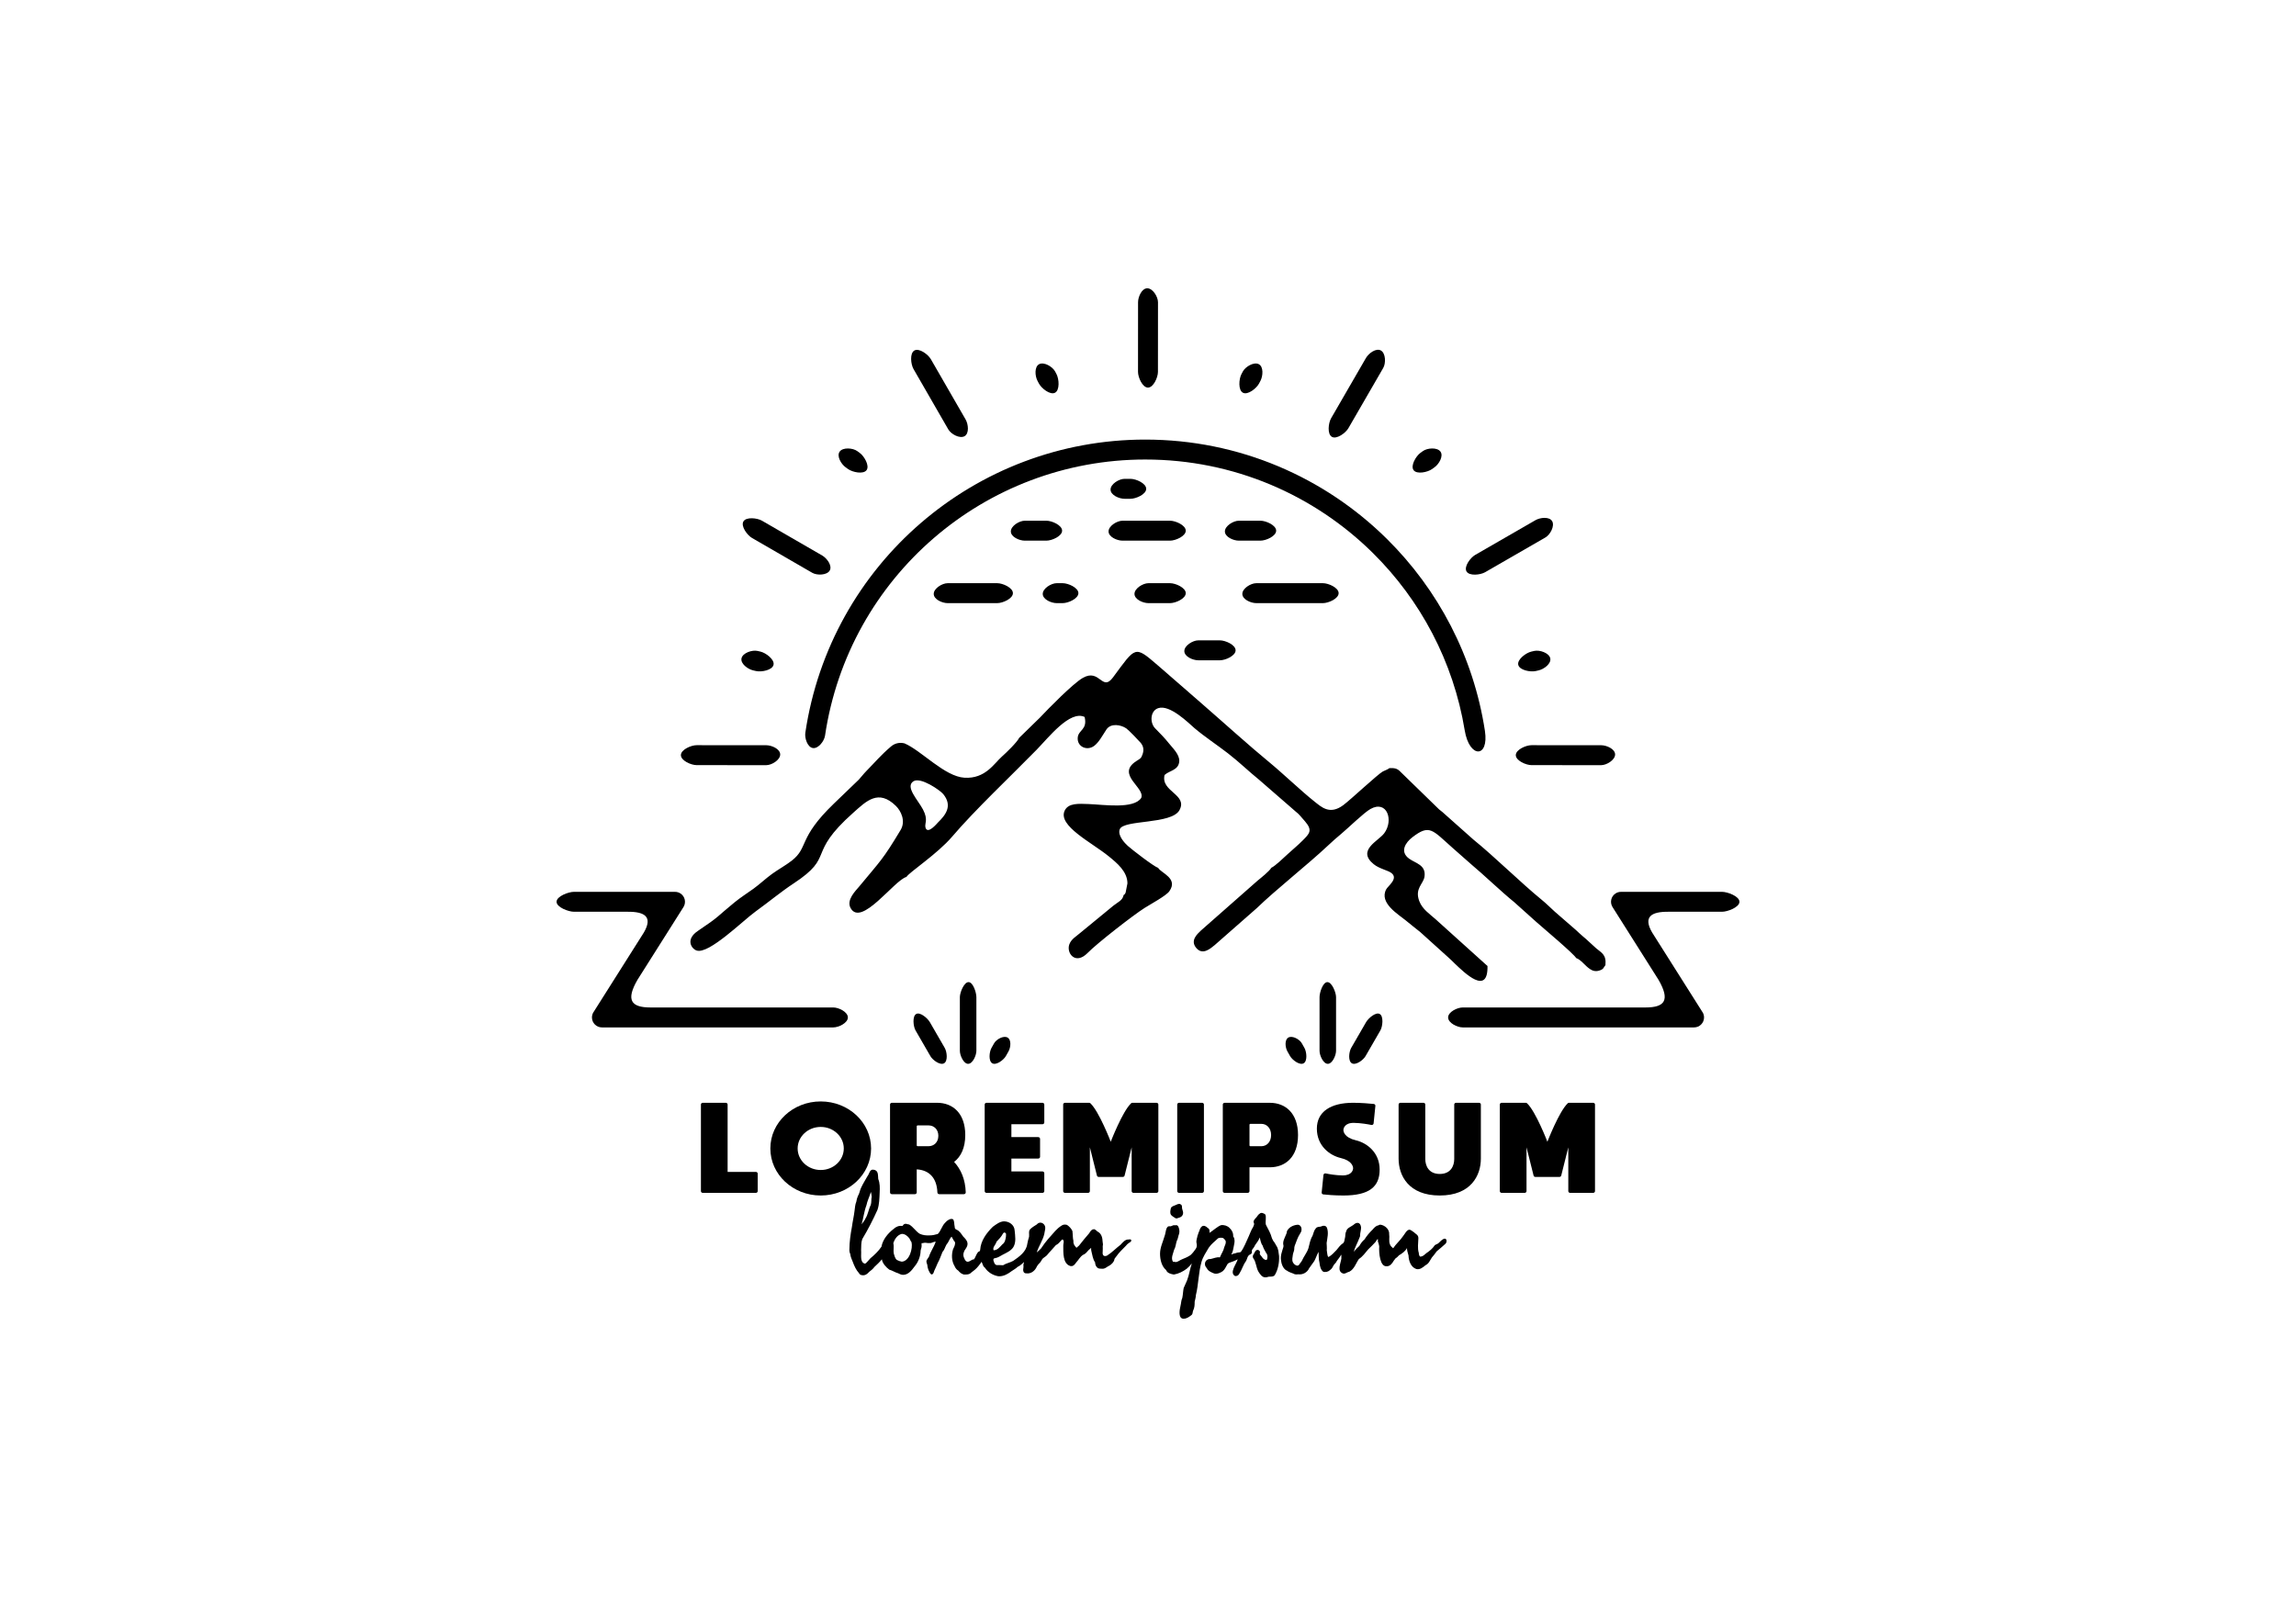 <?xml version="1.0" encoding="UTF-8"?>
<svg xmlns="http://www.w3.org/2000/svg" xmlns:xlink="http://www.w3.org/1999/xlink" width="2400" height="1680" viewBox="0 0 2400 1680">

<path fill-rule="nonzero" fill="rgb(0%, 0%, 0%)" fill-opacity="1" d="M 862.402 769.066 C 861.57 774.754 855.418 782.859 849.727 782.027 C 844.039 781.199 840.973 771.742 841.805 766.055 C 854.871 678.012 899.199 601.398 962.516 546.789 C 1025.852 492.16 1108.148 459.551 1197.129 459.551 C 1295.469 459.551 1384.672 499.109 1449.59 563.262 C 1503.199 616.23 1540.238 685.98 1552.18 764.066 C 1556.559 792.746 1535.891 792.926 1531.059 763.508 C 1519.219 691.461 1484.66 627.129 1435.012 578.078 C 1373.871 517.648 1289.82 480.391 1197.129 480.391 C 1113.25 480.391 1035.73 511.078 976.113 562.5 C 916.473 613.941 874.719 686.121 862.402 769.066 "/>
<path fill-rule="nonzero" fill="rgb(0%, 0%, 0%)" fill-opacity="1" d="M 1189.609 315.961 C 1189.621 310.211 1193.52 301.379 1199.281 301.391 C 1205.031 301.398 1210.461 310.25 1210.449 316.012 L 1210.398 388.789 C 1210.391 394.551 1205.699 405.199 1199.949 405.191 C 1194.191 405.172 1189.551 394.512 1189.559 388.75 L 1189.609 315.961 "/>
<path fill-rule="nonzero" fill="rgb(0%, 0%, 0%)" fill-opacity="1" d="M 1427.84 374.23 C 1430.73 369.25 1438.52 363.559 1443.5 366.441 C 1448.48 369.328 1448.762 379.711 1445.871 384.691 L 1409.441 447.699 C 1406.551 452.672 1397.172 459.551 1392.191 456.672 C 1387.211 453.781 1388.52 442.219 1391.41 437.238 L 1427.84 374.23 "/>
<path fill-rule="nonzero" fill="rgb(0%, 0%, 0%)" fill-opacity="1" d="M 1605.031 543.801 C 1610.02 540.93 1619.621 539.898 1622.48 544.891 C 1625.352 549.879 1620.41 559.012 1615.41 561.879 L 1552.359 598.23 C 1547.371 601.09 1535.801 602.359 1532.93 597.371 C 1530.059 592.379 1536.98 583.02 1541.969 580.148 L 1605.031 543.801 "/>
<path fill-rule="nonzero" fill="rgb(0%, 0%, 0%)" fill-opacity="1" d="M 1673.691 779.086 C 1679.441 779.098 1688.27 783 1688.262 788.758 C 1688.238 794.512 1679.398 799.941 1673.641 799.93 L 1600.859 799.883 C 1595.102 799.871 1584.449 795.184 1584.461 789.426 C 1584.48 783.672 1595.141 779.023 1600.898 779.035 L 1673.691 779.086 "/>
<path fill-rule="nonzero" fill="rgb(0%, 0%, 0%)" fill-opacity="1" d="M 1009.352 438.531 C 1012.211 443.52 1013.25 453.121 1008.262 455.988 C 1003.27 458.859 994.141 453.91 991.273 448.922 L 954.922 385.859 C 952.055 380.871 950.789 369.301 955.781 366.441 C 960.77 363.57 970.129 370.48 972.996 375.48 L 1009.352 438.531 "/>
<path fill-rule="nonzero" fill="rgb(0%, 0%, 0%)" fill-opacity="1" d="M 859.516 580.789 C 864.492 583.68 870.188 591.48 867.301 596.461 C 864.41 601.441 854.035 601.711 849.055 598.828 L 786.047 562.391 C 781.066 559.5 774.188 550.121 777.078 545.141 C 779.965 540.16 791.527 541.469 796.504 544.359 L 859.516 580.789 "/>
<path fill-rule="nonzero" fill="rgb(0%, 0%, 0%)" fill-opacity="1" d="M 800.965 779.086 C 806.719 779.098 815.547 783 815.535 788.758 C 815.523 794.512 806.676 799.941 800.922 799.93 L 728.137 799.883 C 722.383 799.871 711.73 795.184 711.742 789.426 C 711.754 783.672 722.426 779.023 728.18 779.035 L 800.965 779.086 "/>
<path fill-rule="nonzero" fill="rgb(0%, 0%, 0%)" fill-opacity="1" d="M 883.887 488.488 C 879.219 485.121 874.332 476.789 877.699 472.129 C 881.07 467.461 891.426 468.219 896.09 471.59 L 898.625 473.422 C 903.289 476.789 909.199 486.809 905.828 491.48 C 902.461 496.141 891.086 493.691 886.422 490.32 L 883.887 488.488 "/>
<path fill-rule="nonzero" fill="rgb(0%, 0%, 0%)" fill-opacity="1" d="M 787.176 700.812 C 781.566 699.52 773.828 693.746 775.121 688.137 C 776.414 682.527 786.25 679.211 791.859 680.5 L 794.906 681.203 C 800.516 682.496 809.852 689.438 808.559 695.047 C 807.266 700.656 795.828 702.809 790.219 701.516 L 787.176 700.812 "/>
<path fill-rule="nonzero" fill="rgb(0%, 0%, 0%)" fill-opacity="1" d="M 1608.41 700.812 C 1614.02 699.52 1621.75 693.746 1620.461 688.137 C 1619.172 682.527 1609.328 679.211 1603.719 680.5 L 1600.68 681.203 C 1595.07 682.496 1585.73 689.438 1587.031 695.047 C 1588.32 700.656 1599.75 702.809 1605.359 701.516 L 1608.41 700.812 "/>
<path fill-rule="nonzero" fill="rgb(0%, 0%, 0%)" fill-opacity="1" d="M 1499.531 488.488 C 1504.199 485.121 1509.09 476.789 1505.719 472.129 C 1502.352 467.461 1491.988 468.219 1487.328 471.59 L 1484.789 473.422 C 1480.129 476.789 1474.219 486.809 1477.59 491.48 C 1480.961 496.141 1492.328 493.691 1497 490.32 L 1499.531 488.488 "/>
<path fill-rule="nonzero" fill="rgb(0%, 0%, 0%)" fill-opacity="1" d="M 1084.488 398.129 C 1081.809 393.031 1081.129 383.398 1086.23 380.719 C 1091.32 378.051 1100.262 383.328 1102.941 388.422 L 1104.391 391.191 C 1107.07 396.289 1107.898 407.891 1102.809 410.57 C 1097.711 413.25 1088.621 405.988 1085.941 400.891 L 1084.488 398.129 "/>
<path fill-rule="nonzero" fill="rgb(0%, 0%, 0%)" fill-opacity="1" d="M 1317.551 398.129 C 1320.23 393.031 1320.91 383.398 1315.809 380.719 C 1310.719 378.051 1301.781 383.328 1299.102 388.422 L 1297.648 391.191 C 1294.969 396.289 1294.141 407.891 1299.23 410.57 C 1304.328 413.25 1313.422 405.988 1316.102 400.891 L 1317.551 398.129 "/>
<path fill-rule="nonzero" fill="rgb(0%, 0%, 0%)" fill-opacity="1" d="M 1071.219 565.211 C 1065.461 565.211 1056.629 561.328 1056.629 555.57 C 1056.629 549.82 1065.461 544.371 1071.219 544.371 L 1093.801 544.371 C 1099.559 544.371 1110.219 549.039 1110.219 554.789 C 1110.219 560.551 1099.559 565.211 1093.801 565.211 L 1071.219 565.211 "/>
<path fill-rule="nonzero" fill="rgb(0%, 0%, 0%)" fill-opacity="1" d="M 1294.961 565.211 C 1289.199 565.211 1280.371 561.328 1280.371 555.57 C 1280.371 549.82 1289.199 544.371 1294.961 544.371 L 1317.539 544.371 C 1323.301 544.371 1333.961 549.039 1333.961 554.789 C 1333.961 560.551 1323.301 565.211 1317.539 565.211 L 1294.961 565.211 "/>
<path fill-rule="nonzero" fill="rgb(0%, 0%, 0%)" fill-opacity="1" d="M 1173.359 565.211 C 1167.609 565.211 1158.77 561.328 1158.77 555.57 C 1158.77 549.82 1167.609 544.371 1173.359 544.371 L 1223.039 544.371 C 1228.801 544.371 1239.461 549.039 1239.461 554.789 C 1239.461 560.551 1228.801 565.211 1223.039 565.211 L 1173.359 565.211 "/>
<path fill-rule="nonzero" fill="rgb(0%, 0%, 0%)" fill-opacity="1" d="M 1200.461 630.531 C 1194.711 630.531 1185.871 626.641 1185.871 620.891 C 1185.871 615.129 1194.711 609.68 1200.461 609.68 L 1223.039 609.68 C 1228.801 609.68 1239.461 614.352 1239.461 620.109 C 1239.461 625.859 1228.801 630.531 1223.039 630.531 L 1200.461 630.531 "/>
<path fill-rule="nonzero" fill="rgb(0%, 0%, 0%)" fill-opacity="1" d="M 990.617 630.531 C 984.863 630.531 976.027 626.641 976.027 620.891 C 976.027 615.129 984.863 609.68 990.617 609.68 L 1042.379 609.68 C 1048.141 609.68 1058.801 614.352 1058.801 620.109 C 1058.801 625.859 1048.141 630.531 1042.379 630.531 L 990.617 630.531 "/>
<path fill-rule="nonzero" fill="rgb(0%, 0%, 0%)" fill-opacity="1" d="M 1313.199 630.531 C 1307.441 630.531 1298.609 626.641 1298.609 620.891 C 1298.609 615.129 1307.441 609.68 1313.199 609.68 L 1382.859 609.68 C 1388.609 609.68 1399.27 614.352 1399.27 620.109 C 1399.27 625.859 1388.609 630.531 1382.859 630.531 L 1313.199 630.531 "/>
<path fill-rule="nonzero" fill="rgb(0%, 0%, 0%)" fill-opacity="1" d="M 1104.57 630.531 C 1098.82 630.531 1089.98 626.641 1089.98 620.891 C 1089.98 615.129 1098.82 609.68 1104.57 609.68 L 1110.828 609.68 C 1116.578 609.68 1127.238 614.352 1127.238 620.109 C 1127.238 625.859 1116.578 630.531 1110.828 630.531 L 1104.57 630.531 "/>
<path fill-rule="nonzero" fill="rgb(0%, 0%, 0%)" fill-opacity="1" d="M 1175.449 521.441 C 1169.691 521.441 1160.859 517.551 1160.859 511.801 C 1160.859 506.039 1169.691 500.59 1175.449 500.59 L 1181.699 500.59 C 1187.461 500.59 1198.121 505.262 1198.121 511.02 C 1198.121 516.77 1187.461 521.441 1181.699 521.441 L 1175.449 521.441 "/>
<path fill-rule="nonzero" fill="rgb(0%, 0%, 0%)" fill-opacity="1" d="M 1252.57 690.285 C 1246.82 690.285 1237.98 686.398 1237.98 680.645 C 1237.98 674.891 1246.82 669.441 1252.57 669.441 L 1275.16 669.441 C 1280.91 669.441 1291.57 674.109 1291.57 679.859 C 1291.57 685.617 1280.91 690.285 1275.16 690.285 L 1252.57 690.285 "/>
<path fill-rule="nonzero" fill="rgb(0%, 0%, 0%)" fill-opacity="1" d="M 1529.012 1053.234 C 1523.25 1053.234 1513.719 1057.902 1513.719 1063.66 C 1513.719 1069.414 1523.25 1074.082 1529.012 1074.082 L 1770.809 1074.082 C 1776.57 1074.082 1781.238 1069.414 1781.238 1063.66 C 1781.238 1061.32 1780.469 1059.164 1779.172 1057.426 L 1726.898 974.75 C 1717.512 958.488 1725.941 952.977 1744.148 953.18 L 1800 953.18 C 1805.75 953.18 1818.238 948.512 1818.238 942.758 C 1818.238 937 1805.75 932.336 1800 932.336 L 1694.379 932.336 L 1694.379 932.363 C 1692.48 932.363 1690.57 932.879 1688.84 933.965 C 1683.988 937.02 1682.531 943.438 1685.59 948.293 L 1733.68 1024.371 C 1745.738 1045.266 1740.66 1053.234 1720.09 1053.234 L 1529.012 1053.234 "/>
<path fill-rule="nonzero" fill="rgb(0%, 0%, 0%)" fill-opacity="1" d="M 870.992 1053.234 C 876.746 1053.234 886.277 1057.902 886.277 1063.66 C 886.277 1069.414 876.746 1074.082 870.992 1074.082 L 629.188 1074.082 C 623.434 1074.082 618.766 1069.414 618.766 1063.66 C 618.766 1061.32 619.535 1059.164 620.836 1057.426 L 673.102 974.75 C 682.488 958.488 674.062 952.977 655.852 953.18 L 600.004 953.18 C 594.246 953.18 581.766 948.512 581.766 942.758 C 581.766 937 594.246 932.336 600.004 932.336 L 705.621 932.336 L 705.621 932.363 C 707.516 932.363 709.434 932.879 711.156 933.965 C 716.016 937.02 717.473 943.438 714.414 948.293 L 666.32 1024.371 C 654.258 1045.266 659.336 1053.234 679.91 1053.234 L 870.992 1053.234 "/>
<path fill-rule="nonzero" fill="rgb(0%, 0%, 0%)" fill-opacity="1" d="M 792.031 1245.23 L 792.031 1226.961 C 792.031 1225.953 791.168 1225.121 790.09 1225.121 L 760.574 1225.121 L 760.574 1154.73 C 760.574 1153.711 759.715 1152.879 758.637 1152.879 L 734.605 1152.879 C 733.527 1152.879 732.668 1153.711 732.668 1154.73 L 732.668 1245.23 C 732.668 1246.234 733.527 1247.066 734.605 1247.066 L 790.09 1247.066 C 791.168 1247.066 792.031 1246.25 792.031 1245.23 "/>
<path fill-rule="nonzero" fill="rgb(0%, 0%, 0%)" fill-opacity="1" d="M 857.891 1151.469 C 828.789 1151.469 805.242 1173.461 805.242 1200.633 C 805.242 1227.805 828.789 1249.801 857.891 1249.801 C 886.992 1249.801 910.543 1227.789 910.543 1200.633 C 910.543 1173.477 886.992 1151.469 857.891 1151.469 Z M 857.891 1223.145 C 844.566 1223.145 833.777 1213.066 833.777 1200.633 C 833.777 1188.199 844.566 1178.121 857.891 1178.121 C 871.215 1178.121 882.004 1188.199 882.004 1200.633 C 882.004 1213.066 871.215 1223.145 857.891 1223.145 "/>
<path fill-rule="nonzero" fill="rgb(0%, 0%, 0%)" fill-opacity="1" d="M 997.32 1214.684 C 1004.379 1209.297 1008.988 1200.035 1008.988 1186.566 C 1008.969 1163.695 995.797 1152.879 979.535 1152.879 L 932.289 1152.879 C 931.211 1152.879 930.352 1153.695 930.352 1154.715 L 930.352 1246.582 C 930.352 1247.602 931.211 1248.418 932.289 1248.418 L 956.32 1248.418 C 957.395 1248.418 958.258 1247.602 958.258 1246.582 L 958.258 1222.469 C 971.102 1223.254 979.27 1231.211 979.852 1246.613 C 979.887 1247.602 980.73 1248.418 981.789 1248.418 L 1007.531 1248.418 C 1008.621 1248.418 1009.52 1247.555 1009.48 1246.535 C 1009.09 1233.145 1004.559 1222.5 997.32 1214.684 Z M 958.258 1177.367 C 958.258 1176.898 958.688 1176.52 959.219 1176.52 L 970.59 1176.52 C 976.254 1176.52 980.848 1180.617 980.848 1187.398 C 980.848 1194.18 976.254 1198.277 970.59 1198.277 L 959.219 1198.277 C 958.688 1198.277 958.258 1197.902 958.258 1197.414 L 958.258 1177.367 "/>
<path fill-rule="nonzero" fill="rgb(0%, 0%, 0%)" fill-opacity="1" d="M 1031.23 1247.066 L 1089.66 1247.066 C 1090.738 1247.066 1091.602 1246.234 1091.602 1245.23 L 1091.602 1226.488 C 1091.602 1225.469 1090.719 1224.652 1089.66 1224.652 L 1057.199 1224.652 L 1057.199 1211.184 L 1085.238 1211.184 C 1086.32 1211.184 1087.18 1210.352 1087.18 1209.344 L 1087.18 1190.602 C 1087.18 1189.582 1086.301 1188.766 1085.238 1188.766 L 1057.199 1188.766 L 1057.199 1175.297 L 1089.66 1175.297 C 1090.738 1175.297 1091.602 1174.465 1091.602 1173.461 L 1091.602 1154.715 C 1091.602 1153.695 1090.719 1152.879 1089.66 1152.879 L 1031.23 1152.879 C 1030.148 1152.879 1029.289 1153.695 1029.289 1154.715 L 1029.289 1245.23 C 1029.289 1246.25 1030.172 1247.066 1031.23 1247.066 "/>
<path fill-rule="nonzero" fill="rgb(0%, 0%, 0%)" fill-opacity="1" d="M 1182.34 1153.398 C 1173.23 1161.984 1161.059 1193.617 1161.059 1193.617 C 1161.059 1193.617 1148.91 1161.984 1139.801 1153.398 C 1139.43 1153.051 1138.949 1152.879 1138.461 1152.879 L 1113.27 1152.879 C 1112.191 1152.879 1111.328 1153.695 1111.328 1154.73 L 1111.328 1245.215 C 1111.328 1246.234 1112.191 1247.066 1113.27 1247.066 L 1137.301 1247.066 C 1138.371 1247.066 1139.238 1246.234 1139.238 1245.215 L 1139.238 1199.453 L 1146.629 1228.984 C 1146.828 1229.816 1147.621 1230.395 1148.52 1230.395 L 1173.641 1230.395 C 1174.539 1230.395 1175.328 1229.816 1175.531 1228.984 L 1182.922 1199.453 L 1182.922 1245.215 C 1182.922 1246.234 1183.781 1247.066 1184.859 1247.066 L 1208.891 1247.066 C 1209.969 1247.066 1210.828 1246.234 1210.828 1245.215 L 1210.828 1154.73 C 1210.828 1153.711 1209.969 1152.879 1208.891 1152.879 L 1183.68 1152.879 C 1183.191 1152.879 1182.691 1153.051 1182.34 1153.398 "/>
<path fill-rule="nonzero" fill="rgb(0%, 0%, 0%)" fill-opacity="1" d="M 1256.52 1247.066 C 1257.602 1247.066 1258.461 1246.234 1258.461 1245.215 L 1258.461 1154.73 C 1258.461 1153.695 1257.602 1152.879 1256.52 1152.879 L 1232.488 1152.879 C 1231.41 1152.879 1230.551 1153.695 1230.551 1154.73 L 1230.551 1245.215 C 1230.551 1246.234 1231.41 1247.066 1232.488 1247.066 L 1256.52 1247.066 "/>
<path fill-rule="nonzero" fill="rgb(0%, 0%, 0%)" fill-opacity="1" d="M 1278.191 1245.215 C 1278.191 1246.234 1279.051 1247.066 1280.121 1247.066 L 1304.148 1247.066 C 1305.23 1247.066 1306.09 1246.234 1306.09 1245.215 L 1306.09 1220.305 L 1327.371 1220.305 C 1343.648 1220.305 1356.82 1209.473 1356.82 1186.598 C 1356.82 1163.727 1343.629 1152.895 1327.371 1152.895 L 1280.121 1152.895 C 1279.051 1152.895 1278.191 1153.711 1278.191 1154.73 Z M 1318.422 1198.293 L 1307.051 1198.293 C 1306.52 1198.293 1306.09 1197.887 1306.09 1197.367 L 1306.09 1175.828 C 1306.09 1175.312 1306.52 1174.902 1307.051 1174.902 L 1318.422 1174.902 C 1324.09 1174.902 1328.68 1179.316 1328.68 1186.598 C 1328.68 1193.883 1324.09 1198.293 1318.422 1198.293 "/>
<path fill-rule="nonzero" fill="rgb(0%, 0%, 0%)" fill-opacity="1" d="M 1437.68 1156.113 C 1437.781 1155.109 1437.039 1154.215 1435.98 1154.105 C 1432.102 1153.711 1422.898 1152.879 1414.398 1152.879 C 1391.199 1152.879 1376.512 1162.031 1376.512 1179.91 C 1376.512 1197.777 1389.75 1207.871 1401.52 1210.633 C 1413.289 1213.379 1414.398 1219.645 1414.398 1221.324 C 1414.398 1222.988 1413.121 1228.953 1403.289 1228.797 C 1396.23 1228.746 1389.16 1227.445 1385.738 1226.723 C 1384.602 1226.488 1383.52 1227.258 1383.41 1228.34 L 1381.531 1246.676 C 1381.441 1247.664 1382.18 1248.543 1383.211 1248.668 C 1386.609 1249.031 1394.379 1249.801 1404.262 1249.801 C 1431.328 1249.801 1442.141 1240.648 1442.141 1222.766 C 1442.141 1204.887 1428.922 1194.809 1417.129 1192.047 C 1405.371 1189.301 1404.262 1183.035 1404.262 1181.355 C 1404.262 1179.691 1405.531 1173.727 1415.359 1173.883 C 1422.5 1174.008 1429.961 1175.328 1433.512 1176.051 C 1434.629 1176.27 1435.73 1175.516 1435.828 1174.434 L 1437.68 1156.113 "/>
<path fill-rule="nonzero" fill="rgb(0%, 0%, 0%)" fill-opacity="1" d="M 1546 1152.879 L 1522.039 1152.879 C 1520.961 1152.879 1520.102 1153.695 1520.102 1154.715 L 1520.102 1211.746 C 1520.102 1218.875 1516.441 1227.289 1504.988 1227.289 C 1493.531 1227.289 1489.859 1218.875 1489.859 1211.746 L 1489.84 1154.715 C 1489.84 1153.695 1488.98 1152.879 1487.922 1152.879 L 1463.891 1152.879 C 1462.809 1152.879 1461.949 1153.695 1461.949 1154.715 L 1461.949 1211.246 C 1461.949 1228.938 1472.398 1249.801 1504.969 1249.801 C 1537.5 1249.801 1547.941 1228.938 1547.941 1211.246 L 1547.941 1154.715 C 1547.941 1153.695 1547.078 1152.879 1546 1152.879 "/>
<path fill-rule="nonzero" fill="rgb(0%, 0%, 0%)" fill-opacity="1" d="M 1638.762 1153.398 C 1629.648 1161.984 1617.48 1193.617 1617.48 1193.617 C 1617.48 1193.617 1605.34 1161.984 1596.219 1153.398 C 1595.859 1153.051 1595.379 1152.879 1594.879 1152.879 L 1569.691 1152.879 C 1568.609 1152.879 1567.75 1153.695 1567.75 1154.73 L 1567.75 1245.215 C 1567.75 1246.234 1568.609 1247.066 1569.691 1247.066 L 1593.719 1247.066 C 1594.801 1247.066 1595.66 1246.234 1595.66 1245.215 L 1595.66 1199.453 L 1603.051 1228.984 C 1603.25 1229.816 1604.039 1230.395 1604.941 1230.395 L 1630.059 1230.395 C 1630.961 1230.395 1631.75 1229.816 1631.949 1228.984 L 1639.34 1199.453 L 1639.34 1245.215 C 1639.34 1246.234 1640.199 1247.066 1641.281 1247.066 L 1665.309 1247.066 C 1666.391 1247.066 1667.25 1246.234 1667.25 1245.215 L 1667.25 1154.73 C 1667.25 1153.711 1666.391 1152.879 1665.309 1152.879 L 1640.102 1152.879 C 1639.609 1152.879 1639.109 1153.051 1638.762 1153.398 "/>
<path fill-rule="nonzero" fill="rgb(0%, 0%, 0%)" fill-opacity="1" d="M 911.223 1250.969 C 911.152 1249.293 910.594 1247.699 910.352 1246.066 C 908.93 1250.82 906.629 1255.332 905.621 1260.207 C 903.199 1266.566 902.543 1273.598 900.629 1279.93 C 901.969 1278.004 903.668 1276.184 904.66 1273.879 C 907.434 1269.527 907.848 1264.289 910.203 1259.699 C 911.113 1256.82 910.539 1253.832 911.223 1250.969 Z M 942.621 1318.977 C 950.684 1318.496 954.285 1305.293 952.84 1298.68 C 951.891 1297.539 951.379 1295.934 950.59 1294.66 C 948.688 1292.145 945.941 1289.934 942.73 1289.934 C 942.703 1289.934 942.688 1289.934 942.676 1289.934 C 937.938 1291.02 935.148 1295.426 933.785 1299.734 C 934.723 1303.258 933.598 1306.98 934.266 1310.516 C 935.059 1312.859 935.457 1315.512 937.48 1317.156 C 939.02 1318.055 940.867 1318.672 942.594 1318.977 Z M 1051.469 1293.109 C 1051.488 1291.969 1051.691 1290.844 1051.57 1289.762 C 1051.309 1289.09 1050.43 1288.5 1049.871 1288.5 C 1049.211 1288.539 1048.719 1289.156 1048.391 1289.613 C 1046.719 1292.945 1044.109 1295.547 1041.578 1298.195 C 1041.02 1301.223 1037.531 1303.539 1038.441 1306.738 C 1038.5 1306.832 1038.539 1306.898 1038.648 1307.008 C 1038.648 1307.008 1038.648 1307.008 1038.66 1307.02 C 1038.77 1307.035 1038.871 1307.035 1038.98 1307.047 C 1042.941 1306.781 1045.172 1303.566 1047.719 1300.941 C 1050.461 1299.066 1050.949 1296.066 1051.469 1293.109 Z M 1180.012 1295.824 C 1181.18 1295.211 1182.891 1295.812 1182.422 1297.379 C 1182.09 1298.438 1180.871 1298.703 1180.141 1299.359 C 1179.68 1299.59 1179.191 1300.203 1178.738 1300.406 C 1178.148 1300.992 1177.512 1301.57 1177.16 1302.105 C 1173.57 1305.828 1169.672 1309.379 1166.77 1313.648 C 1166.262 1314.48 1165.441 1315.176 1165 1316.031 C 1164.809 1316.891 1164.699 1317.773 1164.238 1318.551 C 1162.84 1321.078 1160.379 1322.902 1157.82 1324.094 C 1156.121 1325.246 1154.379 1326.57 1152.199 1326.383 C 1150.871 1326.234 1149.41 1326.422 1148.109 1325.914 C 1145.738 1324.734 1144.73 1322.258 1144.711 1319.754 C 1142.172 1316.086 1141.852 1311.723 1140.711 1307.488 C 1140.469 1306.523 1140.512 1305.535 1140.578 1304.527 C 1139.66 1305.332 1138.75 1306.121 1137.859 1306.941 C 1136.199 1308.855 1134.578 1310.984 1132.09 1311.867 C 1128.988 1313.809 1127.32 1317.332 1124.852 1319.93 C 1123.781 1321.508 1121.988 1323.867 1119.898 1323.598 C 1119.359 1323.625 1118.781 1323.586 1118.59 1323.465 C 1110.789 1320.895 1111.52 1309.242 1111.441 1302.508 C 1111.262 1300.285 1112.801 1297.594 1110.969 1295.867 C 1110.672 1295.68 1110.191 1295.867 1109.91 1296.078 C 1108.172 1297.766 1106.801 1299.938 1104.68 1301.184 C 1104.41 1301.262 1104.148 1301.367 1103.898 1301.477 C 1100.781 1305.227 1097.27 1308.602 1094.238 1312.379 C 1093.039 1313.609 1091.449 1314.371 1090.191 1315.523 C 1089.02 1316.637 1088.578 1318.133 1087.59 1319.367 C 1085.5 1321.508 1084.359 1322.754 1083.051 1325.539 C 1081.07 1329.113 1077.18 1331.777 1073.02 1331.191 C 1069.391 1331.461 1069.199 1327.91 1069.77 1325.191 C 1070.02 1323.984 1069.59 1322.742 1069.891 1321.535 C 1070.141 1320.801 1070.289 1320.117 1070.309 1319.328 C 1068.73 1321.094 1066.121 1323.328 1063.66 1324.453 C 1061.879 1326.211 1059.621 1327.402 1057.531 1328.809 C 1053.82 1331.672 1049.34 1334.258 1044.578 1334.258 C 1044.18 1334.258 1043.781 1334.23 1043.391 1334.203 C 1037.898 1333.211 1032.578 1330.051 1029.57 1325.34 C 1027.719 1324.148 1027.172 1321.926 1026.461 1320.008 C 1026.23 1319.727 1026.059 1319.434 1025.949 1319.113 C 1025.559 1319.98 1024.949 1320.801 1024.34 1321.523 C 1022.309 1324.254 1020.172 1326.746 1017.371 1328.727 C 1016.078 1329.609 1015 1330.656 1013.789 1331.578 C 1011.961 1332.488 1009.68 1332.461 1007.66 1332.449 C 1005.172 1331.914 1003.191 1330.211 1001.621 1328.285 C 999.961 1327.43 998.582 1325.445 997.898 1323.773 C 994.699 1318.523 994.418 1311.785 996.199 1306.004 C 997.336 1303.594 998.863 1301.113 998.18 1298.383 C 996.547 1296.895 995.285 1293.242 994.59 1292.812 C 992.355 1295.25 991.605 1298.703 989.355 1301.113 C 987.883 1303.617 987.254 1306.699 985.191 1308.812 C 983.488 1312.766 982.27 1316.852 980.09 1320.613 C 978.992 1323.328 977.812 1325.887 976.582 1328.484 C 976.109 1330.051 975.469 1332.648 973.367 1332.289 C 970.809 1329.691 969.562 1325.793 969.281 1322.23 C 969.004 1320.719 968.012 1319.445 968.508 1317.879 C 969.082 1316.395 970.273 1315.137 971.023 1313.797 C 972.766 1308.293 976.246 1303.578 978.121 1298.223 C 978.121 1298.211 978.121 1298.211 978.121 1298.211 C 976.98 1298.023 975.949 1298.438 974.922 1298.852 C 973.914 1299.254 972.91 1299.656 971.812 1299.508 C 970.836 1299.668 969.832 1299.535 968.828 1299.387 C 968.062 1299.281 967.301 1299.172 966.578 1299.215 C 965.426 1299.238 964.461 1299.777 963.297 1299.668 C 963.473 1301.598 963.457 1303.941 962.707 1305.789 C 962.652 1306.324 962.547 1306.859 962.32 1307.395 C 962.293 1313.422 959.762 1319.688 955.797 1324.254 C 953.105 1327.949 949.625 1332.422 944.578 1332.719 C 942.516 1332.957 940.586 1331.98 938.848 1331.098 C 935.578 1330.227 932.848 1328.203 929.621 1327.359 C 926.34 1324.977 922.402 1320.801 921.801 1316.488 C 919.535 1319.422 916.754 1321.949 914.059 1324.453 C 912.547 1326.559 910.484 1328.176 908.465 1329.719 C 906.641 1331.793 904.457 1333.508 901.512 1333.16 C 899.918 1333.094 898.566 1332.449 897.883 1330.965 C 894.832 1327.629 892.969 1323.422 891.43 1319.246 C 890.41 1316.703 888.992 1313.77 888.777 1310.957 C 888.109 1309.484 887.734 1307.891 887.867 1306.164 C 887.922 1298.234 889.047 1290.414 890.492 1282.691 C 891.215 1277.078 892.594 1271.453 893.238 1265.883 C 893.691 1262.723 893.828 1259.258 895.098 1256.297 C 895.434 1254.246 895.93 1252.227 896.773 1250.34 C 898.434 1247.738 898.676 1244.715 900 1241.93 C 901.941 1237.645 904.457 1233.734 906.746 1229.621 C 908.703 1227.305 908.973 1222.434 912.801 1222.781 C 918.492 1223.438 917.57 1228.309 918.035 1232.57 C 919.871 1236.988 919.738 1241.941 919.512 1246.629 C 919.215 1252.734 919.215 1258.867 917.262 1264.707 C 912.531 1275.258 907.191 1285.582 901.297 1295.426 C 900.027 1298.945 900.27 1303.27 900.105 1307.086 C 900.602 1311.613 898.5 1319.648 904.152 1321.094 C 904.434 1320.906 904.715 1320.758 905.008 1320.613 C 906.723 1319.219 907.898 1317.398 909.844 1315.441 C 914.152 1311.883 918.266 1307.93 921.41 1303.297 C 922.645 1295.945 928.16 1289.344 933.93 1284.887 C 936.691 1282.355 939.461 1281.203 943.227 1281.633 C 943.961 1281.391 944.094 1280.293 944.859 1279.957 C 945.914 1279.18 947.336 1279.273 948.516 1279.785 C 949.156 1279.758 950.012 1280.078 950.469 1280.199 C 954.633 1282.648 957.219 1287.23 961.328 1289.801 C 964.57 1291.328 968.332 1291.727 971.867 1291.488 C 974.746 1291.527 977.547 1290.816 980.289 1290.016 C 983.355 1287.148 984.52 1281.766 987.789 1278.43 C 989.488 1276.344 993.812 1272.902 996.465 1274.855 C 997.727 1277.145 997.297 1279.902 997.938 1282.395 C 997.898 1283.453 998.059 1284.121 998.621 1284.777 C 998.621 1284.777 998.621 1284.777 998.637 1284.793 C 999.035 1285.008 999.41 1285.328 999.703 1285.461 C 1002.988 1286.707 1004.859 1289.949 1006.789 1292.652 C 1011.031 1296.895 1013.281 1300.086 1009.359 1305.613 C 1007.371 1307.957 1006.371 1311.535 1007.469 1314.371 C 1008.141 1315.992 1008.828 1318.055 1010.43 1318.844 C 1012.051 1319.461 1013.391 1318.629 1014.738 1317.812 C 1015.801 1317.172 1016.871 1316.527 1018.109 1316.566 C 1019.91 1314.078 1020.5 1310.891 1022.641 1308.695 C 1023.25 1308.426 1023.691 1308.227 1024.059 1308.023 C 1024.32 1307.477 1024.641 1306.82 1024.57 1306.617 C 1025.16 1297.086 1031.199 1288.969 1037.801 1282.488 C 1041.23 1280.012 1044.91 1277.066 1049.301 1276.824 C 1054.961 1276.77 1060.328 1280.559 1060.621 1286.465 C 1061.141 1292.211 1062.371 1298.637 1059.199 1303.859 C 1056.602 1307.758 1052.121 1309.617 1048.172 1311.695 C 1045.539 1313.141 1042.859 1315.016 1039.879 1315.363 C 1039.578 1315.496 1039.281 1315.605 1038.949 1315.672 C 1038.781 1315.766 1038.699 1315.844 1038.59 1315.992 C 1037.98 1317.199 1038.711 1318.562 1039.129 1319.754 C 1039.559 1320.973 1040.352 1322.258 1041.699 1322.555 C 1043.879 1322.594 1046.32 1322.5 1048.512 1322.727 C 1051.648 1320.637 1055.891 1319.996 1059.16 1318.094 C 1065.449 1313.742 1072.699 1308.695 1073.781 1300.566 C 1074.27 1297.969 1074.871 1295.438 1075.68 1292.934 C 1076.059 1290.215 1074.801 1286.949 1077.078 1284.793 C 1079.109 1282.957 1081.539 1281.406 1083.77 1280.066 C 1086.172 1277.133 1090.07 1277.789 1091.91 1280.922 C 1093.48 1283.746 1091.949 1286.973 1091.621 1289.922 C 1090.051 1296.883 1085.711 1302.641 1083.719 1309.379 C 1085.23 1308.012 1086.809 1306.688 1088.199 1305.16 C 1093.129 1297.578 1097.441 1293.227 1103.199 1286.707 C 1105.02 1284.766 1107.02 1282.973 1109.238 1281.539 C 1109.602 1281.219 1110.059 1280.949 1110.539 1280.773 C 1111.828 1280.012 1114.059 1280.105 1115.371 1280.559 C 1117.68 1282.113 1119.898 1284.379 1121 1286.961 C 1121.469 1290.457 1121.23 1294.047 1122.07 1297.434 C 1121.879 1298.785 1122.191 1299.992 1122.73 1301.223 C 1123.41 1302.359 1124.25 1303.496 1125.23 1304.504 C 1126.148 1303.727 1127.059 1302.965 1127.922 1302.16 C 1131.281 1297.727 1134.949 1293.48 1138.531 1289.266 C 1139.531 1287.695 1140.801 1285.301 1142.781 1285.219 C 1144.141 1284.336 1146.148 1286.613 1147.238 1287.496 C 1151.578 1289.652 1152.398 1294.086 1152.609 1298.465 C 1152.801 1299.938 1153.16 1301.184 1152.68 1302.602 C 1152.648 1304.367 1152.871 1306.031 1152.672 1307.77 C 1152.199 1311.238 1152.871 1314.199 1157.031 1312.75 C 1162.16 1309.594 1166.488 1304.945 1171.289 1301.316 C 1173.691 1298.824 1176.148 1295.41 1180.012 1295.824 "/>
<path fill-rule="nonzero" fill="rgb(0%, 0%, 0%)" fill-opacity="1" d="M 1337.02 1313.102 C 1337.34 1319.848 1336 1327.32 1332.488 1333.078 C 1331.102 1334.805 1328.629 1334.605 1326.66 1334.645 C 1325.219 1334.777 1323.84 1335.609 1322.352 1335.34 C 1318.961 1335.223 1317.078 1331.902 1315.398 1329.371 C 1312.898 1324.91 1313.109 1319.406 1310.02 1315.352 C 1309.18 1314.012 1309.461 1312.297 1310.488 1311.172 C 1311.559 1309.402 1312.32 1306.352 1314.961 1306.715 C 1315.711 1306.848 1316.34 1307.328 1316.75 1307.973 C 1317.34 1308.934 1316.859 1309.98 1316.82 1310.902 C 1317.41 1312.336 1318.801 1313.312 1319.5 1314.652 C 1320.449 1315.965 1322.18 1317.344 1323.871 1317.184 C 1324.578 1316.957 1324.539 1315.695 1324.75 1315.094 C 1325.121 1313.074 1324.699 1311.16 1323.359 1309.617 C 1321.922 1307.195 1320.602 1304.742 1319.781 1302.078 C 1317.828 1299.645 1317.68 1296.535 1316.738 1293.656 C 1315.84 1296.723 1313.648 1299.121 1311.93 1301.676 C 1311.211 1303.445 1310.059 1304.934 1308.91 1306.379 C 1308.719 1306.859 1308.512 1307.34 1308.512 1307.824 C 1308.871 1309.496 1308.52 1310.582 1306.941 1311.398 C 1303.781 1312.457 1303.852 1316.18 1302.289 1318.605 C 1299.352 1322.555 1298.211 1327.336 1295.52 1331.418 C 1294.789 1333.16 1292.949 1334.297 1291.059 1334.016 C 1284.59 1330.547 1292.691 1321.215 1293.762 1316.477 C 1291.09 1318.082 1288.051 1319.07 1285.102 1320.062 C 1284.199 1320.52 1283.41 1320.906 1282.969 1321.766 C 1281.441 1324.133 1280.512 1326.934 1278.238 1328.848 C 1275.629 1330.668 1272.5 1332.09 1269.289 1331.379 C 1266.629 1330.387 1262.578 1328.688 1261.512 1325.836 C 1260.898 1325.164 1260.379 1324.453 1260.012 1323.73 C 1258.309 1319.836 1261.172 1315.75 1265.422 1316.207 C 1268.559 1315.59 1272.328 1313.797 1274.949 1314.559 C 1274.949 1314.547 1274.961 1314.547 1274.961 1314.547 C 1275.18 1314.332 1275.359 1313.969 1275.488 1313.77 C 1276.77 1310.395 1279.059 1307.488 1279.691 1303.914 C 1280.469 1301.836 1281.691 1299.695 1281.262 1297.539 C 1280.73 1296.242 1279.531 1294.969 1278.379 1294.219 C 1276.719 1293.805 1274.711 1293.844 1273.211 1294.555 C 1269.539 1298.195 1266.609 1299.922 1263.449 1304.449 C 1260.699 1309.27 1257.422 1313.863 1255.922 1319.219 C 1252.691 1330.562 1252.91 1342.453 1250.07 1353.914 C 1250.02 1356.191 1249.238 1358.734 1248.77 1360.945 C 1248.82 1364.078 1248.648 1367.266 1247.191 1370.09 C 1246.57 1371.602 1246.871 1373.305 1245.73 1374.574 C 1243.23 1376.543 1240.59 1378.605 1237.281 1378.605 C 1237.012 1378.605 1236.75 1378.594 1236.48 1378.566 C 1231.352 1377.777 1233.121 1368.777 1233.969 1365.203 C 1234.672 1362.43 1234.621 1359.473 1235.852 1356.82 C 1236.57 1353.539 1236.602 1349.926 1237.281 1346.562 C 1238.391 1343.898 1239.57 1341.285 1240.781 1338.676 C 1243.07 1332.934 1243.75 1326.68 1245.82 1320.852 C 1244.191 1322.809 1242.488 1324.723 1240.539 1326.316 C 1236.512 1329.344 1232.02 1331.605 1227.039 1332.438 C 1224.012 1331.941 1219.988 1330.938 1218.98 1327.777 C 1214.18 1323.867 1212.602 1316.703 1212.578 1310.688 C 1212.59 1304.129 1215.621 1298.25 1217.379 1292.09 C 1218.719 1289.129 1218.352 1280.773 1223.16 1282.074 C 1224.719 1282.008 1226.09 1280.602 1227.781 1280.844 C 1227.961 1280.867 1228.16 1280.922 1228.34 1280.988 C 1229.43 1280.641 1230.629 1280.773 1231.422 1281.805 C 1232.699 1284.082 1233.18 1287.016 1232.602 1289.547 C 1231.539 1292.156 1231.441 1295.008 1230.012 1297.461 C 1229.059 1300.484 1228.93 1303.699 1227.309 1306.512 C 1226.328 1310.477 1223.738 1315.027 1226.031 1318.977 C 1227.109 1318.992 1228.281 1319.328 1229.27 1319.422 C 1231.469 1319.02 1233.27 1317.477 1235.301 1316.621 C 1238.469 1315.363 1241.738 1313.996 1244.539 1312.055 C 1246.57 1310.152 1248.281 1307.957 1249.879 1305.641 C 1251.25 1303.699 1251.27 1301.586 1250.699 1299.402 C 1250.18 1296.711 1251.449 1294.086 1251.84 1291.461 C 1251.922 1291.328 1252.039 1291.047 1252.172 1290.777 C 1252.441 1289.453 1253.031 1288.191 1253.578 1286.973 C 1254.359 1284.082 1256.461 1280.023 1260.02 1281.98 C 1260.941 1282.301 1261.75 1282.973 1262.32 1283.68 C 1264.441 1284.605 1264.531 1286.922 1264.18 1288.914 C 1267.969 1286.547 1272.328 1282.395 1276.238 1280.844 C 1279.359 1280.305 1283.039 1281.445 1285.219 1283.707 C 1287.68 1285.891 1289.32 1289.238 1289.02 1292.547 C 1289.539 1293.242 1290.32 1294.5 1290.27 1295.438 C 1290.871 1297.699 1290.121 1300.527 1289.711 1302.707 C 1289.16 1305.801 1288.691 1308.844 1287.012 1311.535 C 1289.02 1310.77 1289.789 1310.355 1291.941 1310.008 C 1293.512 1309.176 1295.32 1309.551 1296.91 1308.934 C 1300.57 1304.152 1302.531 1298.184 1305.199 1292.734 C 1306.691 1289.547 1307.879 1285.703 1309.871 1282.797 C 1309.871 1282.797 1309.871 1282.797 1309.891 1282.781 C 1310.23 1281.699 1310.879 1280.574 1310.969 1279.516 C 1310.57 1278.312 1309.91 1277 1310.762 1275.809 C 1311.449 1274.602 1312.391 1273.488 1313.391 1272.566 C 1314.488 1271.16 1315.262 1269.648 1316.84 1268.723 C 1318.359 1267.184 1321 1268.43 1322.488 1269.5 C 1324.078 1272.297 1322.328 1277.145 1323.262 1280.414 C 1325.539 1284.859 1328.309 1289.465 1329.531 1294.422 C 1329.859 1295.449 1330.641 1296.508 1331.148 1297.578 C 1332.441 1298.918 1333.172 1300.688 1334.121 1302.266 C 1336.43 1305.453 1336.41 1309.379 1337.02 1313.102 "/>
<path fill-rule="nonzero" fill="rgb(0%, 0%, 0%)" fill-opacity="1" d="M 1236.211 1265.469 C 1237.422 1268.375 1236.391 1271.629 1233.281 1272.715 C 1232.102 1272.914 1230.879 1273.773 1229.691 1273.773 C 1229.371 1273.773 1229.051 1273.719 1228.73 1273.559 C 1227.129 1272.285 1225.281 1271.656 1224.051 1270.035 C 1222.66 1267.879 1223.488 1265.109 1223.969 1262.805 C 1224.988 1260.957 1227.238 1260.566 1229.012 1259.754 C 1230.531 1259.109 1232.41 1257.93 1234 1259.016 C 1235.66 1259.645 1235.551 1261.359 1235.551 1262.816 C 1235.621 1263.715 1236.012 1264.57 1236.211 1265.469 "/>
<path fill-rule="nonzero" fill="rgb(0%, 0%, 0%)" fill-opacity="1" d="M 1510.238 1294.875 C 1512.73 1295.238 1512.379 1298.637 1511.09 1300.125 C 1508.148 1302.965 1504.891 1305.492 1501.77 1308.172 C 1500.309 1310.434 1498.449 1312.551 1496.738 1314.613 C 1494.84 1317.492 1493.5 1321.121 1490.18 1322.633 C 1487.43 1324.883 1484.199 1327.695 1480.379 1326.625 C 1474.738 1324.75 1472.488 1318 1472.301 1312.457 C 1471.441 1309.953 1470.551 1306.242 1470.75 1304.73 C 1468.891 1308.184 1465.578 1310.422 1462.301 1312.379 C 1461.281 1313.555 1460.141 1314.719 1458.789 1315.484 C 1458.199 1316.395 1457.531 1317.25 1456.82 1318.066 C 1455.441 1320.68 1452.828 1323.973 1449.629 1323.746 C 1442.398 1324.645 1441.27 1309.672 1441.691 1302.844 C 1441.41 1301.598 1441.18 1300.312 1440.789 1299.172 C 1439.941 1297.98 1440.559 1296.551 1440.199 1295.238 C 1439.07 1296.012 1438.641 1297.445 1437.75 1298.477 C 1435.34 1301.102 1432.801 1303.66 1430.199 1306.109 C 1427.09 1309.656 1424.512 1313.609 1420.469 1316.164 C 1417.328 1320.625 1415.629 1326.812 1410.449 1329.488 C 1408.148 1329.824 1406.371 1331.953 1403.949 1331.379 C 1397.148 1329.102 1401.48 1320.652 1402.109 1315.777 C 1402.16 1314.52 1402.031 1313.074 1402.09 1311.664 C 1401.879 1311.934 1401.648 1312.188 1401.449 1312.445 C 1400.379 1314.598 1398.641 1316.379 1397.352 1318.254 C 1396.789 1319.875 1395.32 1321.012 1394.328 1322.258 C 1393.199 1324.254 1392.309 1326.438 1390.262 1327.762 C 1388.441 1329.504 1385.781 1330.16 1383.328 1329.586 C 1380.41 1327.602 1379.57 1323.316 1379.238 1320.035 C 1378.27 1316.367 1378.512 1312.484 1378.301 1308.734 C 1376.5 1311.812 1375.531 1315.215 1373.84 1318.336 C 1372.059 1320.879 1370.219 1323.305 1368.43 1325.875 C 1366.578 1330.145 1361.828 1332.812 1357.219 1332.18 C 1356.512 1332.234 1355.801 1332.316 1355.109 1332.316 C 1354.09 1332.316 1353.078 1332.152 1352.199 1331.551 C 1349.871 1330.602 1347.039 1329.891 1345.078 1328.219 C 1345.102 1328.285 1345.141 1328.352 1345.172 1328.418 C 1341.219 1326.477 1339.441 1321.469 1339 1317.332 C 1338.262 1312.727 1340.199 1308.211 1341.43 1303.887 C 1341.551 1303.297 1341.699 1302.695 1341.621 1302.145 C 1340.441 1298.156 1342.75 1294.488 1344.18 1290.91 C 1344.469 1290.121 1344.711 1289.492 1344.941 1288.984 C 1345 1287.91 1345.211 1286.895 1345.891 1285.984 C 1348.129 1282.367 1352.898 1280.465 1357.02 1280.348 C 1360.922 1281.148 1361.359 1286.332 1359.27 1289.117 C 1355.801 1294.648 1355.48 1297.34 1353.27 1302.629 C 1352.859 1303.805 1352.922 1304.957 1352.871 1306.082 C 1352.711 1308.066 1351.719 1309.699 1351.449 1311.574 C 1351.09 1314.359 1350.238 1317.211 1351.52 1319.754 C 1352.441 1321.508 1354.301 1323.117 1356.34 1323.184 C 1356.969 1323.09 1357.66 1322.605 1358.031 1322.098 C 1358.828 1320.559 1360.129 1319.516 1360.898 1317.973 C 1362.891 1313.422 1366.18 1309.633 1367.691 1304.902 C 1368.859 1300.418 1369.539 1295.906 1372 1291.914 C 1373.02 1289.238 1373.48 1286.277 1375.469 1284.082 C 1376.68 1282.438 1378.82 1282.598 1380.559 1282.316 C 1382.82 1281.219 1385.738 1280.695 1387.031 1283.508 C 1389 1288.637 1387.422 1294.258 1386.719 1299.48 C 1386.801 1301.973 1387.102 1304.527 1386.871 1306.98 C 1387.34 1309.402 1387.262 1311.41 1387.98 1313.355 C 1388.109 1313.758 1388.441 1313.941 1388.738 1314.105 C 1391.809 1312.402 1394.488 1309.566 1396.879 1307.008 C 1399.66 1303.645 1400.809 1301.719 1404.34 1299.32 C 1404.66 1298.73 1405.012 1298.141 1405.211 1297.512 C 1405.289 1296.59 1405.512 1295.664 1405.75 1294.77 C 1406.531 1292.426 1405.898 1289.719 1407.129 1287.484 C 1407.781 1283.762 1411.949 1282.609 1414.648 1280.613 C 1418.191 1277.145 1422.059 1277.629 1422.711 1283.012 C 1422.781 1285.246 1422.109 1287.59 1421.82 1289.762 C 1421.879 1291.367 1421.738 1292.801 1420.949 1294.191 C 1419.18 1299.105 1416.449 1303.551 1415.07 1308.629 C 1416.801 1306.406 1418.891 1304.465 1420.91 1302.535 C 1422.301 1300.086 1424.051 1297.527 1426.32 1295.73 C 1428.621 1291.984 1431.59 1288.527 1434.77 1285.461 C 1436.32 1283.629 1438.23 1281.379 1440.77 1281.059 C 1440.781 1281.059 1440.781 1281.059 1440.781 1281.059 C 1441.34 1280.586 1442.172 1280.277 1442.801 1280.305 C 1447.578 1280.801 1452.559 1285.219 1452.09 1290.281 C 1452.711 1293.656 1451.449 1297.621 1452.961 1300.98 C 1453.539 1302.734 1454.969 1303.82 1456.25 1304.984 C 1459.199 1300.418 1463.578 1296.871 1466.621 1292.289 C 1468.969 1289.598 1471.219 1283.32 1475.371 1286.438 C 1477.09 1287.457 1478.691 1288.715 1480.148 1290.055 C 1481.66 1290.992 1482.719 1292.531 1482.621 1294.367 C 1482.52 1299.617 1481.5 1304.836 1483.09 1309.965 C 1483.07 1311.238 1483.512 1312.844 1484.301 1313.637 C 1487 1313.918 1488.961 1311.746 1490.898 1310.129 C 1494.27 1307.836 1497.43 1305.359 1499.68 1301.918 C 1500.73 1300.902 1502.422 1300.645 1503.5 1299.75 C 1505.539 1297.98 1507.441 1295.328 1510.238 1294.875 "/>
<path fill-rule="nonzero" fill="rgb(0%, 0%, 0%)" fill-opacity="1" d="M 1379.309 1042.426 C 1379.309 1037.656 1382.75 1026.73 1387.52 1026.73 C 1392.289 1026.73 1396.578 1037.656 1396.578 1042.426 L 1396.578 1098.555 C 1396.578 1103.324 1392.711 1112.156 1387.949 1112.156 C 1383.18 1112.156 1379.309 1103.324 1379.309 1098.555 L 1379.309 1042.426 "/>
<path fill-rule="nonzero" fill="rgb(0%, 0%, 0%)" fill-opacity="1" d="M 1427.961 1068.574 C 1430.34 1064.445 1438.141 1057.688 1442.27 1060.07 C 1446.398 1062.457 1445.301 1073.082 1442.91 1077.211 L 1427.371 1104.133 C 1424.98 1108.266 1417.219 1113.98 1413.09 1111.594 C 1408.961 1109.211 1410.031 1099.629 1412.41 1095.496 L 1427.961 1068.574 "/>
<path fill-rule="nonzero" fill="rgb(0%, 0%, 0%)" fill-opacity="1" d="M 1345.719 1099.121 C 1343.379 1094.969 1342.59 1087.012 1346.738 1084.668 C 1350.891 1082.324 1358.422 1086.484 1360.762 1090.641 L 1363.52 1095.527 C 1365.859 1099.684 1366.828 1109.273 1362.68 1111.617 C 1358.531 1113.961 1350.82 1108.164 1348.48 1104.012 L 1345.719 1099.121 "/>
<path fill-rule="nonzero" fill="rgb(0%, 0%, 0%)" fill-opacity="1" d="M 1020.609 1042.426 C 1020.609 1037.656 1017.172 1026.73 1012.398 1026.73 C 1007.629 1026.73 1003.34 1037.656 1003.34 1042.426 L 1003.34 1098.555 C 1003.34 1103.324 1007.211 1112.156 1011.98 1112.156 C 1016.75 1112.156 1020.609 1103.324 1020.609 1098.555 L 1020.609 1042.426 "/>
<path fill-rule="nonzero" fill="rgb(0%, 0%, 0%)" fill-opacity="1" d="M 971.965 1068.574 C 969.582 1064.445 961.781 1057.688 957.652 1060.07 C 953.52 1062.457 954.625 1073.082 957.008 1077.211 L 972.555 1104.133 C 974.938 1108.266 982.703 1113.98 986.832 1111.594 C 990.961 1109.211 989.895 1099.629 987.512 1095.496 L 971.965 1068.574 "/>
<path fill-rule="nonzero" fill="rgb(0%, 0%, 0%)" fill-opacity="1" d="M 1054.199 1099.121 C 1056.539 1094.969 1057.34 1087.012 1053.18 1084.668 C 1049.031 1082.324 1041.5 1086.484 1039.16 1090.641 L 1036.398 1095.527 C 1034.059 1099.684 1033.09 1109.273 1037.238 1111.617 C 1041.398 1113.961 1049.102 1108.164 1051.441 1104.012 L 1054.199 1099.121 "/>
<path fill-rule="evenodd" fill="rgb(0%, 0%, 0%)" fill-opacity="1" d="M 985.988 830.176 C 996.031 842.559 988.348 852.09 980.523 859.762 C 979.699 860.57 969.688 872.895 967.422 865.211 C 966.141 860.867 970.641 857.473 964.824 846.332 C 959.617 836.352 945.871 822.578 954.766 816.797 C 962.277 811.91 982.781 826.223 985.988 830.176 Z M 1065.34 771.363 C 1063.078 776.035 1052.078 786.699 1047.281 790.941 C 1039.078 798.199 1029.98 814.328 1008.199 813.059 C 987.391 811.848 963.203 784.676 945.438 777.117 C 939.273 775.672 934.613 777.625 931.32 780.426 C 920.699 789.449 914.711 796.824 905.664 805.988 C 902.434 809.266 900.68 811.812 897.68 815.078 L 871.59 840.184 C 833.781 876.645 845.496 885.746 827.672 899.723 C 821.668 904.43 813.438 908.98 807.242 913.449 C 800.281 918.477 794.332 924.223 787.676 929.039 C 780.664 934.109 774.188 938.145 767.832 943.332 C 748.105 959.426 753.387 957.121 729.434 973.242 C 716.098 982.215 722.922 992.016 728.254 993.715 C 741.039 997.797 776.457 962.547 789.586 953.059 C 804.273 942.445 816.16 932.402 829.473 923.637 C 873.742 894.48 842.074 893.965 892.004 849.57 C 905.621 837.457 918.184 824.586 936.488 842.539 C 941.754 847.703 947.051 858.328 941.355 867.793 C 922.711 898.793 920.938 899.211 898.012 926.895 C 894.328 931.344 884.547 940.73 889.07 949.188 C 900.082 969.754 934.922 920.027 947.469 916.789 C 950.281 911.969 979.801 892.789 995.332 874.578 C 1019.309 846.461 1056.77 811.23 1083.461 783.93 C 1096.199 770.902 1118.34 742.242 1133.75 749.527 C 1136.93 762.898 1127.34 762.953 1126.559 770.949 C 1125.641 780.57 1136.102 785.328 1143.641 779.824 C 1148.75 776.09 1152.781 768.25 1156.559 762.605 C 1161.18 755.711 1171.719 757.672 1177.25 761.438 C 1179.801 763.176 1190.578 774.438 1192.301 776.496 C 1194.852 779.566 1196.09 783.211 1194.391 788.383 C 1192.828 793.137 1191.641 793.148 1187.66 795.746 C 1166.191 809.75 1197.23 823.359 1192.93 834.148 C 1185.078 846.156 1153.301 841.109 1137.73 840.562 C 1127.441 840.199 1116.719 839.363 1112.891 847.496 C 1105.461 863.277 1141.18 880.727 1158.969 895.223 C 1167.359 902.059 1178.531 911.082 1178.5 923.535 L 1176.578 933.293 C 1175.109 935.863 1175.879 934.535 1174.5 935.711 C 1173.488 941.363 1168.602 943 1163.898 946.746 L 1128.621 975.734 C 1125.109 978.855 1119.969 981.57 1117.828 987.07 C 1114.301 996.188 1124.051 1009.406 1136.969 996.156 C 1146.629 986.254 1184.32 956.875 1196.449 949.184 C 1202.859 945.121 1218.91 936.504 1222.27 931.781 C 1231.969 918.148 1213.602 912.746 1210.648 907.328 C 1205.809 905.691 1183.219 888.219 1178.898 884.324 C 1175.82 881.543 1167.988 873.457 1170.469 866.945 C 1174.371 856.676 1224.602 862.078 1232.871 846.984 C 1241.93 830.465 1212.988 827.668 1217.328 810.176 C 1222.469 805.441 1232.059 805.305 1232.68 795.816 C 1233.16 788.672 1225.102 781.285 1221.852 777.098 C 1217.602 771.637 1211.941 766.023 1207.422 761.383 C 1201.762 755.57 1202.262 743.188 1210.609 740.344 C 1222.922 736.152 1242.809 756.293 1248.68 761.293 C 1259.059 770.121 1272.512 778.98 1283.648 787.605 C 1295.59 796.859 1304.898 806.113 1316.238 815.273 L 1349.031 843.77 C 1359.602 853.258 1354.328 847.367 1364.18 858.727 C 1372.328 868.133 1368.75 871.539 1361.809 878.52 C 1356.57 883.793 1351.719 887.672 1346.059 892.887 C 1342.309 896.328 1333.039 905.312 1328.852 907.234 C 1327.059 910.629 1318.18 917.688 1314.551 920.648 L 1255.27 972.859 C 1251.059 976.812 1244.199 983.258 1250.219 990.758 C 1256.859 999.031 1265 991.887 1269.57 988.145 L 1313.949 949.176 C 1333.23 930.441 1367.25 903.602 1387.73 884.34 C 1392.82 879.555 1396.98 875.859 1402.109 871.609 C 1409.09 865.824 1425.66 849.605 1432.5 845.758 C 1449.879 835.98 1457.059 857.598 1446.871 871.18 C 1440.738 879.344 1417.988 888.883 1435.949 903.469 C 1441.941 908.344 1451.031 909.832 1454.699 912.871 C 1461.66 918.633 1451.039 926.012 1449.031 929.66 C 1441.199 943.875 1461.969 956.062 1468.961 961.859 C 1473.961 966 1479.352 970.23 1484.559 974.391 L 1513.578 1000.59 C 1516.488 1003.039 1517.801 1004.605 1520.781 1007.434 C 1530.77 1016.914 1555.512 1041.324 1554.871 1009.898 L 1500.262 960.672 C 1494.289 955.379 1486.801 950.516 1483.602 942.133 C 1478.488 928.777 1487.961 924.16 1489.039 916.383 C 1490.75 904.137 1479.57 902.5 1472.922 897.645 C 1462.648 890.129 1469.609 880.508 1476.199 875.406 C 1494.41 861.293 1497.16 867.656 1518.32 886.355 L 1537 902.828 C 1550.852 914.406 1569.602 932.473 1582.961 943.262 L 1605.711 963.676 C 1612.738 969.812 1645.648 997.648 1647.512 1001.531 C 1652.75 1003.398 1656.781 1009.598 1661.871 1013.004 C 1664.77 1014.945 1667.93 1016.047 1672.41 1014.434 C 1676.379 1013.004 1675.969 1011.715 1678.16 1008.922 C 1679.289 997.707 1673.719 995.934 1668.43 991.348 C 1663.41 986.988 1659.238 982.625 1654.16 978.512 C 1651.5 976.363 1649.879 974.508 1647.328 972.293 L 1625.281 953.145 C 1620.488 948.812 1616.531 944.742 1611.602 940.727 C 1589.801 922.938 1561.699 895.113 1540.07 877.66 L 1511.359 852.133 C 1508.621 849.438 1507.141 848.504 1504.281 846.156 L 1463.57 806.52 C 1460.398 803.359 1457.949 802.789 1452.32 803.031 C 1450.559 804.527 1447.859 805.242 1445.48 806.508 C 1440.422 809.184 1412.211 835.637 1404.262 841.613 C 1389.859 852.422 1381.109 843.547 1373.391 837.449 C 1360.898 827.582 1340.012 807.711 1326.68 796.789 C 1306.52 780.285 1277.52 754.039 1256.809 736.09 C 1240.941 722.34 1225.859 709.02 1210.09 695.438 C 1185.77 674.5 1187.359 675.852 1163.398 708.18 C 1151.922 723.664 1149.762 698.363 1131.789 708.734 C 1121.379 714.742 1096.172 740.488 1086.969 750.258 L 1065.34 771.363 "/>
</svg>
